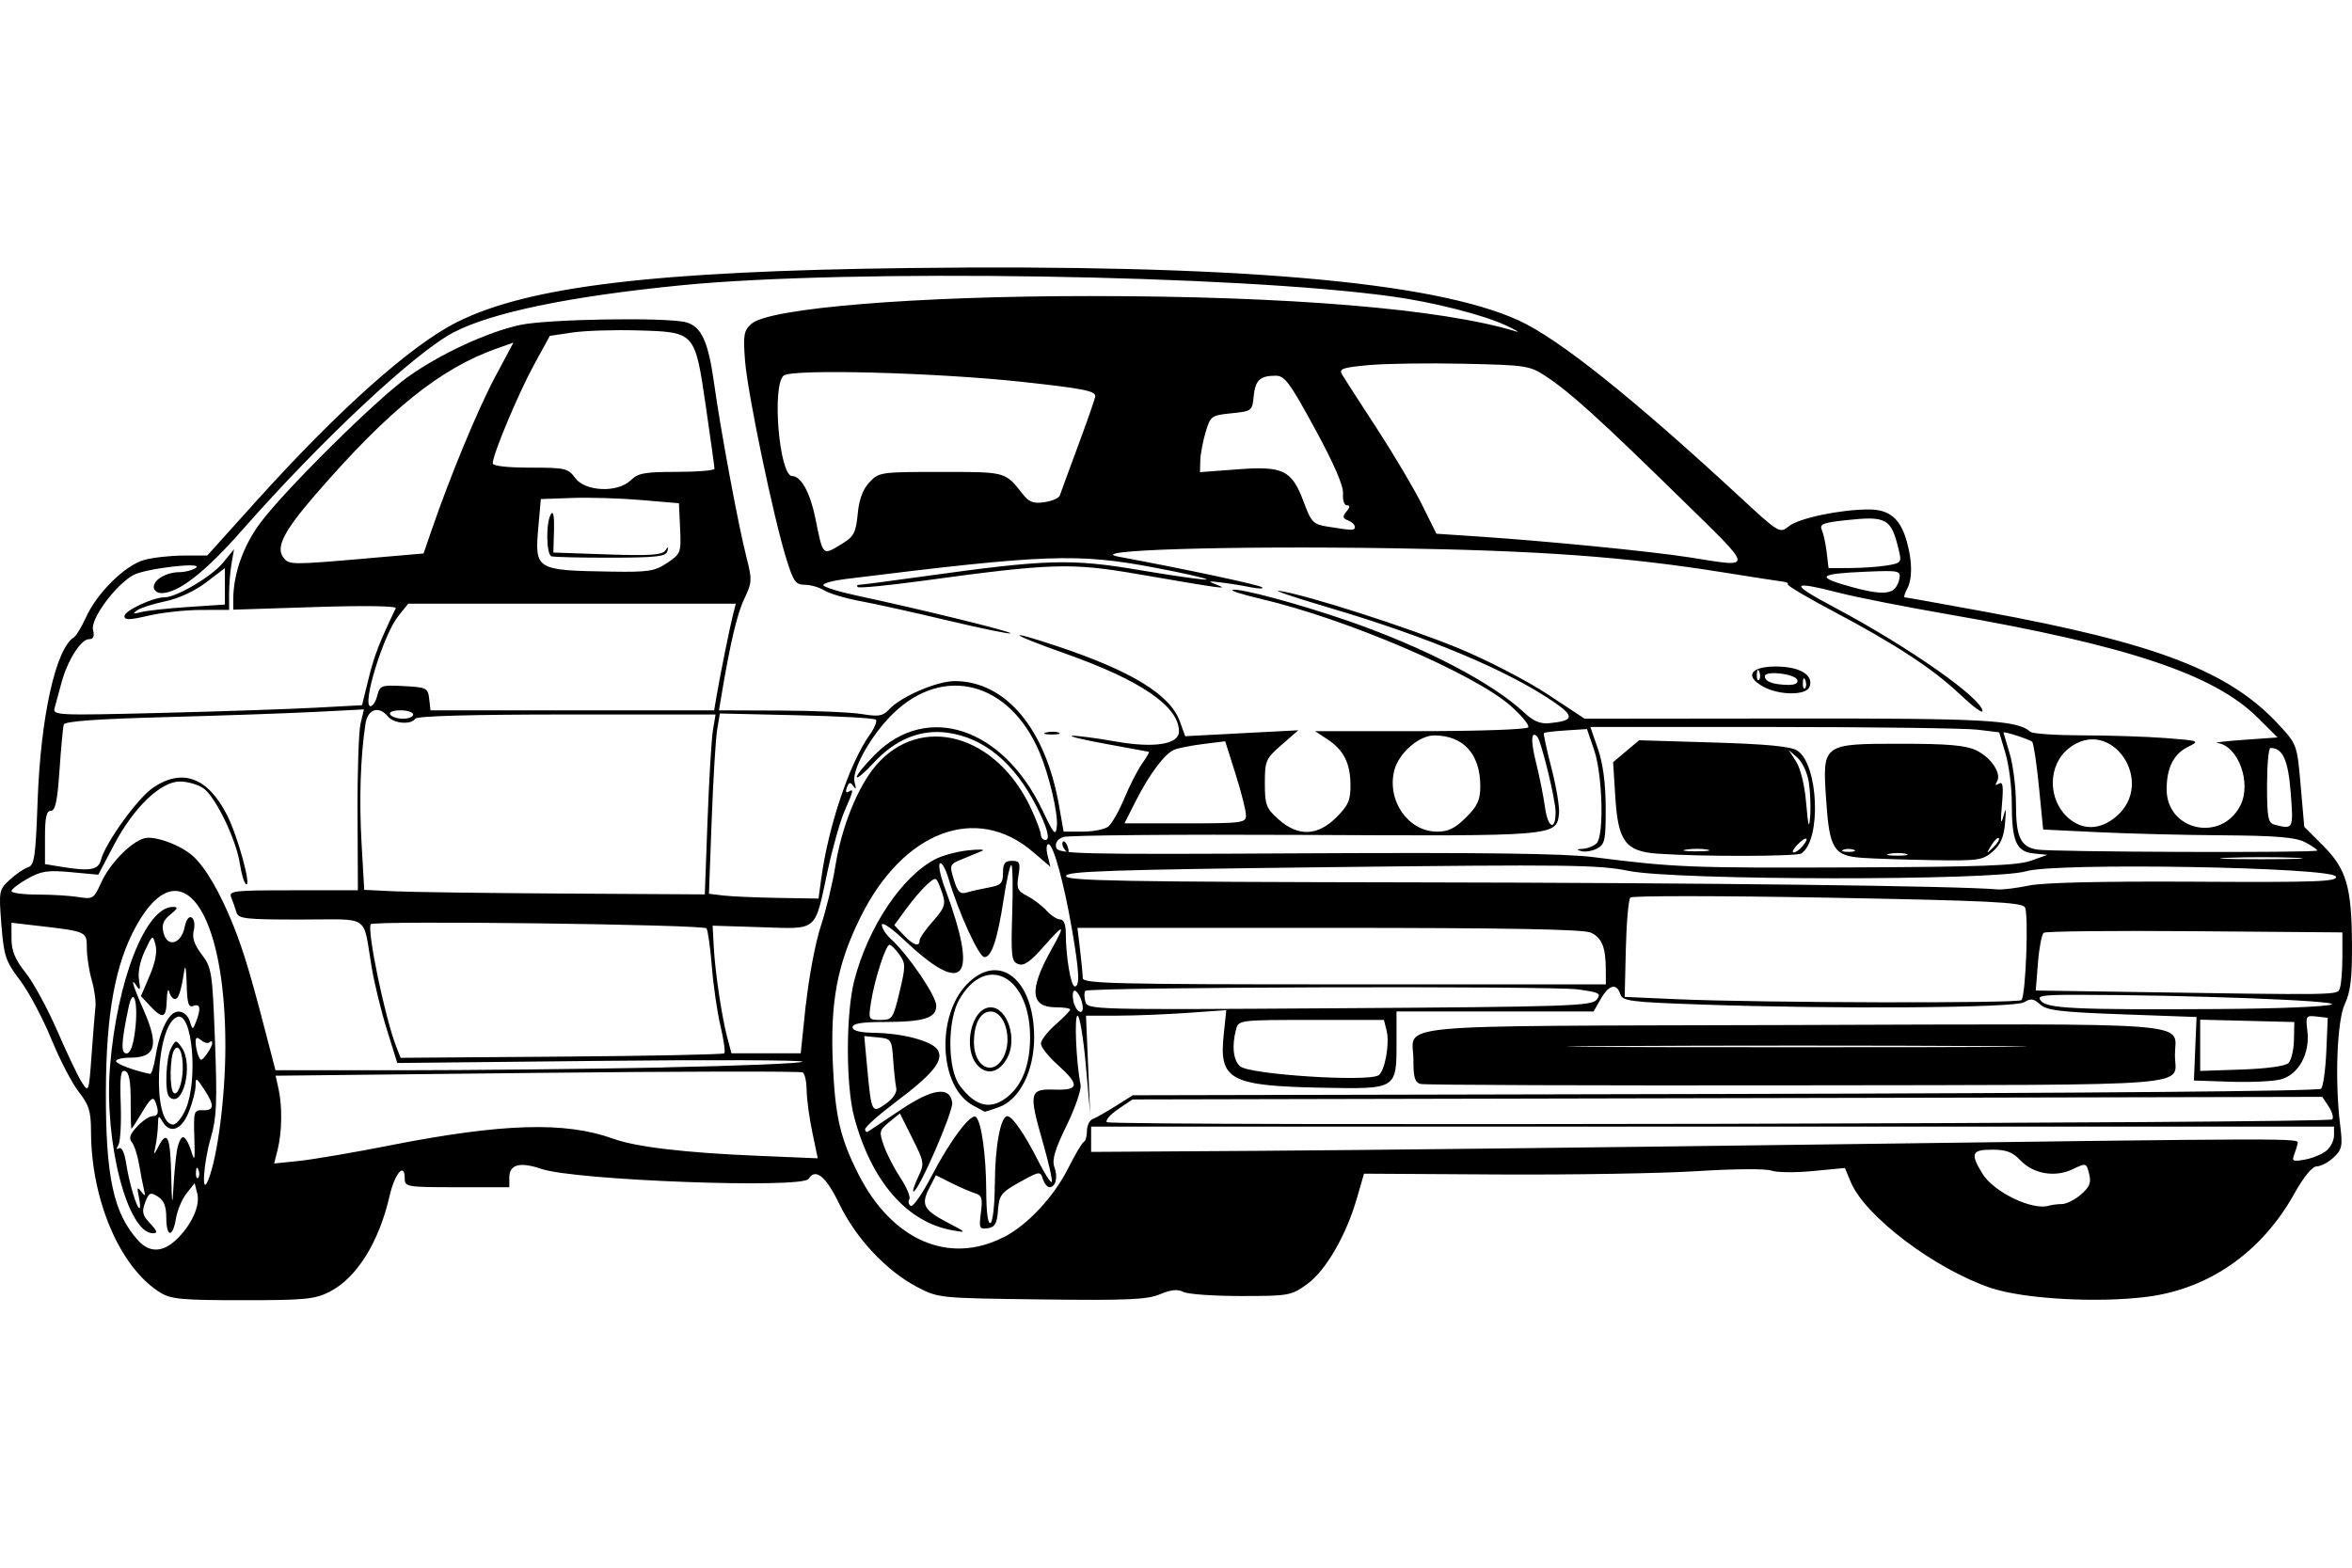 <?xml version="1.0" encoding="UTF-8" standalone="no"?>
<!-- Created with Inkscape (http://www.inkscape.org/) -->
<svg id="svg2" xmlns:rdf="http://www.w3.org/1999/02/22-rdf-syntax-ns#" xmlns="http://www.w3.org/2000/svg" height="45" width="67.5" version="1.1" xmlns:cc="http://creativecommons.org/ns#" xmlns:dc="http://purl.org/dc/elements/1.1/">
 <g id="g4494">
  <rect id="rect2990" opacity="0" height="45" width="67.5" y="0" x="3.5527e-15"/>
  <path id="path4492" d="m4.592 37.098c-1.147-0.715-1.974-2.642-1.98-4.616-0.002-0.587-0.058-0.768-0.352-1.141-0.192-0.244-0.548-0.93-0.791-1.524-0.243-0.595-0.646-1.351-0.896-1.681-0.415-0.548-0.461-0.688-0.533-1.594-0.076-0.966-0.07-1.002 0.238-1.287 0.174-0.161 0.411-0.323 0.526-0.36 0.183-0.058 0.218-0.295 0.275-1.895 0.087-2.43 0.521-4.384 1.044-4.708 0.065-0.04 0.221-0.301 0.348-0.579 0.316-0.697 1.12-1.488 1.668-1.64 0.248-0.069 0.757-0.126 1.13-0.126l0.679-0.001 1.379-1.531c2.382-2.646 4.466-4.506 5.791-5.17 2.051-1.027 5.684-1.462 12.954-1.551 9.321-0.114 15.055 0.379 17.516 1.505 1.14 0.522 3.261 2.214 6.298 5.023 1.177 1.089 1.19 1.097 1.453 0.883 0.285-0.231 1.476-0.481 2.292-0.481 0.598 0 0.909 0.263 1.093 0.923 0.161 0.581 0.163 1.07 0.004 1.367-0.068 0.128-0.098 0.232-0.066 0.232 0.032 0 1.075 0.187 2.316 0.415 4.923 0.905 7.006 1.707 8.424 3.245 0.519 0.562 0.523 0.574 0.625 1.747l0.103 1.181 0.539 0.539c0.672 0.672 0.822 1.185 0.83 2.842 0.005 0.959-0.044 1.366-0.203 1.699-0.226 0.475-0.294 2.201-0.136 3.481 0.075 0.607 0.055 0.702-0.19 0.931-0.15 0.14-0.366 0.254-0.48 0.254-0.13 0-0.371 0.292-0.648 0.788-0.937 1.676-2.438 2.727-4.221 2.956-1.426 0.183-3.546 0.063-4.487-0.254-1.604-0.541-3.607-2.055-4.017-3.035l-0.17-0.408-0.923 0.088c-0.508 0.049-1.044 0.042-1.191-0.014-0.149-0.057-1.087-0.05-2.118 0.016-1.017 0.065-3.587 0.108-5.71 0.096l-3.86-0.023-0.204 0.705c-0.309 1.071-0.892 2.077-1.428 2.465-0.456 0.33-0.521 0.342-1.903 0.342-0.787 0-1.531-0.053-1.653-0.119-0.157-0.084-0.352-0.064-0.667 0.068-0.37 0.155-0.943 0.18-3.404 0.149-2.957-0.037-2.959-0.038-3.58-0.365-0.874-0.461-1.747-1.395-2.22-2.377-0.382-0.793-0.684-1.039-0.882-0.719-0.178 0.288-6.72 0.043-7.673-0.287-0.604-0.209-0.914-0.127-0.914 0.241v0.286h-1.501c-1.441 0-1.501-0.01-1.501-0.25 0-0.479-0.285-0.152-0.434 0.498-0.307 1.336-0.944 2.355-1.721 2.752-0.423 0.216-0.705 0.243-2.494 0.243-1.76-0-2.062-0.029-2.377-0.225zm0.451-1.5c0.444-0.411 0.708-0.982 0.619-1.336l-0.076-0.301-0.234 0.298c-0.129 0.164-0.265 0.488-0.303 0.72-0.091 0.56-0.277 0.541-0.277-0.029 0-0.323-0.069-0.495-0.242-0.603-0.215-0.135-0.256-0.116-0.364 0.169-0.102 0.267-0.078 0.368 0.143 0.603 0.203 0.216 0.222 0.282 0.083 0.282-0.733 0-1.409-2.616-1.235-4.779 0.2-2.488 1.026-4.589 1.804-4.589 0.159 0 0.144 0.044-0.073 0.22-0.207 0.167-0.253 0.294-0.194 0.529 0.107 0.427 0.508 0.316 0.605-0.167 0.043-0.217 0.123-0.326 0.203-0.277 0.072 0.045 0.099 0.211 0.058 0.372-0.051 0.205 0.016 0.408 0.229 0.687 0.288 0.377 0.306 0.498 0.381 2.488 0.066 1.752 0.047 2.202-0.119 2.771-0.215 0.74-0.276 1.715-0.075 1.217 0.269-0.669 0.488-2.368 0.492-3.817 0.01-3.976-1.302-5.756-2.561-3.473-0.6 1.089-0.86 2.505-0.868 4.734-0.009 2.464 0.219 3.517 0.929 4.294 0.318 0.348 0.692 0.343 1.077-0.014zm23.754-0.079c0.691-0.352 1.449-1.165 1.867-2 0.192-0.385 0.39-0.718 0.44-0.74 0.05-0.022 0.09-0.165 0.09-0.317 0-0.153 0.077-0.307 0.171-0.343 0.094-0.036 0.39-0.204 0.658-0.373l0.487-0.307 16.997-0.037c10.485-0.023 17.039-0.08 17.106-0.15 0.06-0.063 0.127-0.546 0.15-1.075l0.041-0.961-0.32-0.037c-0.305-0.035-0.317-0.016-0.264 0.42 0.079 0.648-0.26 1.258-0.772 1.387-0.217 0.055-0.865 0.084-1.44 0.065l-1.045-0.035 0.038-0.912 0.038-0.911-2.13-0.077c-1.775-0.064-2.168-0.111-2.358-0.284-0.187-0.169-0.271-0.181-0.461-0.062-0.262 0.164-5.417 0.2-9.271 0.065-2.041-0.071-2.256-0.099-2.32-0.3-0.103-0.325-0.326-0.269-0.559 0.14l-0.205 0.36h-2.828-2.828v0.878c0 1.359 0.013 1.351-2.123 1.31-2.653-0.051-2.973-0.221-2.838-1.508l0.075-0.719-1.119 0.079c-0.615 0.044-1.521 0.079-2.013 0.079h-0.894l0.06 1.411 0.06 1.411-0.126-1.411c-0.069-0.776-0.175-1.411-0.236-1.411-0.099 0-0.04 1.353 0.087 1.986 0.027 0.134-0.154 0.66-0.401 1.167-0.337 0.69-0.425 0.99-0.352 1.189 0.109 0.294 0.04 0.582-0.139 0.582-0.064 0-0.15-0.106-0.191-0.236-0.072-0.228-0.096-0.225-0.663 0.09-0.535 0.297-0.591 0.37-0.624 0.807-0.029 0.387-0.087 0.488-0.296 0.517-0.238 0.034-0.254-0.003-0.195-0.448 0.054-0.404 0.027-0.497-0.161-0.553-0.124-0.037-0.429-0.169-0.678-0.293l-0.452-0.226-0.187 0.362c-0.249 0.481-0.169 0.634 0.515 0.992 0.559 0.292 0.563 0.299 0.156 0.228-1.313-0.229-2.335-1.403-2.829-3.249-0.244-0.913-0.242-2.989 0.005-3.935 0.4-1.534 1.366-2.977 2.327-3.474 0.205-0.106 0.631-0.22 0.946-0.252 0.315-0.033 0.491-0.025 0.392 0.018-0.099 0.042-0.352 0.146-0.562 0.232-0.373 0.151-0.379 0.166-0.248 0.593 0.111 0.362 0.177 0.425 0.382 0.365 0.136-0.04 0.423-0.105 0.638-0.144 0.333-0.061 0.39-0.122 0.39-0.416 0-0.272 0.054-0.345 0.256-0.345 0.225 0 0.248 0.05 0.188 0.421-0.06 0.369-0.028 0.442 0.255 0.588 0.178 0.092 0.426 0.281 0.552 0.42s0.301 0.253 0.39 0.253c0.103 0 0.162 0.146 0.162 0.404 0 0.66 0.145 1.518 0.257 1.518 0.15 0 0.129-0.425-0.08-1.636-0.232-1.345-0.536-2.448-0.675-2.448-0.059 0-0.07 0.147-0.025 0.326l0.082 0.326-0.505-0.432c-1.625-1.391-3.727-0.592-4.949 1.881-0.667 1.351-0.868 2.419-0.791 4.204 0.066 1.51 0.211 2.136 0.734 3.169 0.961 1.896 2.595 2.609 4.156 1.812zm11.975-4.403c-0.166-0.044-0.21-0.186-0.208-0.678 0.003-1.08-1.085-0.978 10.851-1.015 11.912-0.037 11.007-0.107 11.003 0.852-0.003 0.94 0.979 0.86-10.833 0.879-5.832 0.009-10.698-0.008-10.813-0.039zm16.162-1.089c-2.918-0.018-7.728-0.018-10.689-0-2.961 0.018-0.574 0.033 5.305 0.033 5.879 0 8.302-0.015 5.383-0.033zm-28.382 3.956c0.001-1.058 0.163-1.944 0.357-1.944 0.143 0 0.503 0.523 0.896 1.303 0.178 0.353 0.349 0.618 0.379 0.587 0.03-0.03-0.086-0.547-0.258-1.148-0.408-1.422-0.384-1.529 0.341-1.504 0.709 0.024 0.728-0.135 0.086-0.712-0.264-0.237-0.48-0.511-0.48-0.608s0.189-0.343 0.42-0.546 0.42-0.398 0.42-0.433-0.186-0.064-0.414-0.064c-0.729 0-0.77-0.503-0.132-1.643 0.426-0.763 0.386-0.782-0.211-0.103-0.388 0.441-0.572 0.568-0.734 0.506-0.194-0.074-0.211-0.223-0.172-1.463 0.024-0.759 0.012-1.38-0.026-1.38-0.039 0-0.136 0.432-0.217 0.961-0.179 1.172-0.348 1.682-0.556 1.682-0.156 0-0.741-1.281-1.027-2.248-0.082-0.279-0.194-0.479-0.248-0.445-0.054 0.034 0.006 0.343 0.133 0.687 0.993 2.675 0.591 3.174-1.194 1.484-0.334-0.316-0.606-0.498-0.606-0.404s0.113 0.272 0.252 0.398c0.499 0.451 1.309 1.64 1.309 1.92 0 0.361-0.35 0.469-1.531 0.47-0.616 0.001-0.871 0.045-0.871 0.151-0 0.1 0.211 0.153 0.63 0.16 0.819 0.013 1.656 0.238 1.812 0.489 0.185 0.296-0.124 0.683-1.173 1.473-0.5 0.376-0.909 0.738-0.909 0.805s0.041 0.095 0.09 0.064c0.05-0.031 0.463-0.307 0.919-0.614 0.922-0.62 1.423-0.692 1.491-0.216 0.036 0.251-0.965 2.553-1.11 2.553-0.036 0 0.022-0.183 0.128-0.407 0.189-0.395 0.184-0.428-0.163-1.121l-0.357-0.714-0.306 0.25c-0.288 0.236-0.297 0.275-0.151 0.686 0.085 0.24 0.3 0.655 0.478 0.924 0.178 0.268 0.29 0.541 0.25 0.607-0.04 0.065-0.022 0.151 0.041 0.19s0.334-0.351 0.603-0.867c0.531-1.022 1.134-1.819 1.272-1.684 0.156 0.153 0.286 1.095 0.291 2.114 0.003 0.633 0.049 0.971 0.125 0.924 0.066-0.041 0.12-0.544 0.121-1.118zm-0.63-2.253c-0.977-0.53-1.067-2.584-0.153-3.498 0.911-0.911 1.904-0.115 1.91 1.531 0.003 0.98-0.417 1.81-1.023 2.022-0.209 0.073-0.386 0.13-0.393 0.128-0.006-0.003-0.16-0.085-0.341-0.183zm1.032-0.28c0.393-0.338 0.599-0.891 0.608-1.633 0.022-1.775-1.236-2.483-2.025-1.14-0.353 0.601-0.35 2.003 0.006 2.482 0.465 0.626 0.915 0.719 1.412 0.291zm-0.88-0.85c-0.465-0.465-0.206-1.684 0.358-1.684 0.475 0 0.772 0.897 0.478 1.446-0.222 0.415-0.562 0.511-0.835 0.238zm0.721-0.249c0.272-0.508 0.049-1.315-0.364-1.315-0.293 0-0.48 0.345-0.48 0.884 0 0.711 0.545 0.989 0.844 0.431zm-23.718 2.679c0.036-0.215 0.116-0.39 0.177-0.39 0.061 0 0.165 0.176 0.23 0.39 0.103 0.338 0.115 0.285 0.093-0.39-0.024-0.739-0.011-0.78 0.245-0.771 0.332 0.012 0.34-0.142 0.03-0.61-0.219-0.331-0.239-0.339-0.239-0.093-0 0.147-0.088 0.485-0.194 0.751-0.209 0.523-0.542 0.643-0.758 0.273-0.107-0.183-0.123-0.172-0.128 0.09-0.003 0.165-0.033 0.435-0.067 0.601-0.061 0.298-0.06 0.298 0.08 0.03 0.256-0.488 0.345-0.285 0.368 0.841 0.016 0.785 0.034 0.9 0.06 0.39 0.02-0.396 0.067-0.896 0.103-1.111zm-1.093 1.321c-0.058-0.265-0.045-0.295 0.066-0.15 0.116 0.151 0.128 0.141 0.08-0.06-0.032-0.132-0.094-0.456-0.139-0.721-0.045-0.264-0.138-0.55-0.208-0.634-0.093-0.113-0.053-0.232 0.152-0.45 0.153-0.163 0.35-0.297 0.438-0.297 0.175 0 0.199-0.118 0.083-0.418-0.059-0.154-0.141-0.089-0.367 0.29-0.16 0.269-0.302 0.488-0.316 0.488-0.013 0-0.024-0.36-0.023-0.801 0.001-0.563-0.046-0.817-0.159-0.854-0.128-0.043-0.154 0.154-0.126 0.953 0.019 0.554-0.011 1.082-0.068 1.173-0.065 0.106-0.058 0.138 0.021 0.09 0.074-0.046 0.155 0.129 0.202 0.432 0.088 0.568 0.302 1.289 0.383 1.289 0.029 0 0.021-0.149-0.019-0.33zm55.196 0.21c0.123 0 0.366-0.122 0.54-0.272 0.252-0.217 0.3-0.338 0.236-0.593-0.08-0.318-0.084-0.319-0.476-0.132-0.508 0.242-1.131 0.133-1.505-0.265-0.215-0.229-0.402-0.298-0.8-0.298-0.591 0-0.636 0.108-0.284 0.685 0.324 0.531 1.428 1.066 1.906 0.924 0.088-0.026 0.261-0.048 0.384-0.048zm-53.485-0.983c-0.038-0.096-0.067-0.067-0.072 0.073-0.006 0.127 0.023 0.198 0.063 0.158 0.04-0.04 0.044-0.143 0.009-0.23zm5.492-0.7c3.24-0.636 5.032-0.689 6.41-0.192 0.663 0.239 2.059 0.404 4.18 0.492l1.692 0.071-0.158-0.755c-0.087-0.415-0.159-0.954-0.161-1.198-0.002-0.244-0.052-0.474-0.113-0.512-0.061-0.038-3.49-0.032-7.619 0.013l-7.509 0.081 0.083 0.371c0.112 0.498 0.102 1.242-0.022 1.74l-0.102 0.409 0.721-0.075c0.397-0.041 1.566-0.241 2.598-0.444zm55.587 0.147c0.116-0.1 0.21-0.295 0.21-0.434v-0.252h-17.835-17.835l-0 0.363-0 0.363 4.834-0.031c2.659-0.017 9.941-0.099 16.183-0.183 13.728-0.184 13.637-0.184 13.61-0.032-0.012 0.066-0.058 0.214-0.103 0.33-0.071 0.182-0.028 0.2 0.321 0.134 0.222-0.042 0.498-0.158 0.613-0.258zm-61.441-1.194c0.357-0.854 0.184-2.78-0.238-2.643-0.626 0.204-0.745 3.091-0.127 3.091 0.097 0 0.261-0.202 0.364-0.448zm-0.48-0.352c-0.131-0.131-0.091-1.116 0.056-1.391 0.132-0.246 0.141-0.247 0.3-0.029 0.361 0.494 0.032 1.808-0.356 1.42zm0.392-0.781c0.012-0.47-0.117-0.765-0.247-0.56-0.124 0.196-0.138 1.108-0.019 1.227 0.11 0.11 0.255-0.252 0.266-0.667zm61.686 1.435c0.047-0.047 0.003-0.212-0.098-0.367l-0.184-0.281-17.074 0.037-17.074 0.037-0.413 0.28c-0.227 0.154-0.372 0.322-0.323 0.372 0.113 0.116 35.049 0.037 35.165-0.079zm-41.21-0.904c-0.025-0.116-0.065-0.48-0.088-0.811-0.04-0.581-0.054-0.602-0.436-0.639l-0.394-0.039 0.082 0.879c0.124 1.336 0.133 1.353 0.542 1.061 0.208-0.148 0.322-0.324 0.294-0.452zm-22.982-2.313c0.019-0.165-0.029-0.516-0.106-0.781-0.077-0.264-0.14-0.677-0.141-0.917-0.001-0.485 0.013-0.479-1.472-0.651l-0.691-0.08 0.001 0.464c0.001 0.346 0.105 0.595 0.408 0.975 0.224 0.281 0.634 1.038 0.913 1.681 0.279 0.644 0.595 1.305 0.703 1.47 0.191 0.293 0.198 0.272 0.273-0.781 0.043-0.594 0.093-1.216 0.111-1.381zm36.822 1.95c0.184-0.117 0.327-0.91 0.232-1.288l-0.076-0.301h-2.085c-2.061 0-2.086 0.003-2.158 0.27-0.128 0.478-0.081 0.897 0.12 1.064 0.282 0.234 3.659 0.451 3.966 0.255zm-35.1-0.52c0.126-0.787 0.388-1.309 0.658-1.309 0.142 0 0.273 0.11 0.324 0.27 0.083 0.262 0.089 0.263 0.18 0.03 0.149-0.382 0.126-0.539-0.069-0.464-0.146 0.056-0.183-0.062-0.197-0.634-0.009-0.387-0.038-0.568-0.064-0.403-0.099 0.627-0.168 0.841-0.274 0.841-0.06 0-0.134-0.095-0.164-0.21-0.03-0.116-0.061-0.007-0.069 0.24-0.016 0.523-0.112 0.557-0.477 0.169l-0.265-0.282 0.25-0.584c0.163-0.381 0.222-0.691 0.169-0.889-0.08-0.297-0.087-0.293-0.308 0.176-0.138 0.293-0.203 0.621-0.165 0.841 0.045 0.263 0.03 0.312-0.057 0.18-0.203-0.31-0.133-0.056 0.178 0.649 0.462 1.045 0.366 1.393-0.384 1.393-0.218 0-0.396 0.045-0.396 0.099 0 0.079 0.519 0.274 0.975 0.366 0.041 0.008 0.11-0.206 0.153-0.477zm14.585 0.293c2.191-0.044 3.983-0.117 3.983-0.164s-2.616-0.057-5.814-0.023l-5.814 0.061-0.295-0.948c-0.163-0.521-0.36-1.326-0.438-1.789-0.265-1.561 0.001-1.381-2.038-1.381-1.597 0-1.792-0.022-1.846-0.21-0.033-0.116-0.099-0.305-0.147-0.42-0.08-0.195 0.049-0.21 1.774-0.21h1.86l-0.01-2.192c-0.006-1.206 0.034-2.374 0.087-2.596l0.096-0.404-1.424 0.073c-0.783 0.04-2.712 0.107-4.286 0.149-1.954 0.052-2.875 0.119-2.904 0.212-0.023 0.074-0.078 0.662-0.122 1.306-0.06 0.889-0.12 1.171-0.248 1.171-0.128 0-0.169 0.188-0.169 0.765v0.765l0.45 0.074c0.838 0.138 1.079 0.098 1.155-0.193 0.126-0.489 1.052-1.773 1.497-2.075 0.839-0.57 1.575-0.296 2.127 0.794 0.306 0.605 0.709 2.079 0.539 1.974-0.053-0.033-0.131-0.293-0.174-0.579-0.104-0.694-0.697-1.926-1.045-2.17-0.154-0.108-0.458-0.196-0.676-0.196-0.554 0-1.328 0.744-1.894 1.821l-0.449 0.854-0.784-0.073c-0.667-0.062-0.854-0.034-1.246 0.186-0.254 0.143-0.462 0.304-0.462 0.358s0.338 0.099 0.751 0.099c0.413 0.001 0.943 0.033 1.177 0.072 0.406 0.067 0.437 0.047 0.644-0.411 0.244-0.542 0.839-1.157 1.232-1.275 0.289-0.087 1.041 0.185 1.401 0.507 0.362 0.323 0.784 1.048 1.168 2.008 0.306 0.764 0.522 1.5 1.087 3.692l0.116 0.45h3.579c1.968 0 5.371-0.036 7.562-0.079zm46.632-0.126c0.08-0.08 0.15-0.377 0.156-0.661l0.011-0.515-1.351-0.034-1.351-0.034v0.736 0.736l1.195-0.041c0.723-0.025 1.253-0.099 1.34-0.187zm-59.588-0.566c0.002-0.061-0.032-0.075-0.075-0.031s-0.152 0.019-0.24-0.055c-0.123-0.102-0.161-0.09-0.161 0.051 0 0.102 0.033 0.272 0.074 0.379 0.067 0.174 0.091 0.172 0.236-0.02 0.089-0.118 0.164-0.263 0.166-0.324zm14.697 0.289c0.034-0.034-0.016-0.385-0.109-0.781-0.094-0.396-0.205-1.161-0.248-1.701-0.043-0.54-0.112-1.037-0.154-1.105-0.07-0.114-9.585-0.231-9.638-0.119-0.102 0.218 0.409 2.674 0.729 3.5l0.129 0.334 4.615-0.034c2.538-0.019 4.643-0.062 4.676-0.095zm-16.91-0.657c0.1-0.797-0.048-1.319-0.187-0.662-0.212 1-0.226 1.321-0.059 1.321 0.109 0 0.192-0.222 0.246-0.659zm19.253-0.743c0.08-0.771 0.272-1.784 0.426-2.252 0.154-0.468 0.342-1.243 0.418-1.724 0.179-1.127 0.643-2.278 1.165-2.888 1.283-1.499 3.458-0.897 4.449 1.231 0.156 0.335 0.284 0.676 0.284 0.758 0.001 0.083 0.059 0.15 0.129 0.15 0.15 0 0.058-0.35-0.253-0.961-0.636-1.251-1.509-1.974-2.557-2.118-0.769-0.105-1.495 0.19-2.113 0.86-0.269 0.292-0.49 0.477-0.49 0.411 0-0.066 0.238-0.359 0.53-0.65 1.496-1.496 3.676-0.764 4.802 1.611 0.326 0.688 0.377 0.745 0.41 0.459 0.042-0.36-0.22-1.476-0.5-2.135-0.857-2.017-2.747-2.515-4.199-1.105-0.634 0.616-1.201 1.63-1.104 1.975 0.052 0.185 0.041 0.22-0.035 0.111-0.09-0.129-0.126-0.122-0.187 0.036-0.044 0.115-0.026 0.166 0.043 0.123 0.163-0.101 0.152-0.047-0.111 0.556-0.126 0.289-0.344 1.059-0.484 1.711-0.381 1.776-0.258 1.672-1.906 1.62l-1.395-0.044 0.032 0.601c0.04 0.738 0.229 2.008 0.389 2.612l0.119 0.45h0.994 0.994l0.146-1.401zm2.686-0.362c0.178-0.742 0.177-0.823-0.007-1.077-0.11-0.151-0.235-0.276-0.28-0.278-0.107-0.005-0.433 1.006-0.532 1.648-0.078 0.502-0.073 0.51 0.274 0.51 0.336 0 0.362-0.038 0.545-0.803zm5.258 0.452c0-0.194-0.143-0.49-0.236-0.49-0.05 0-0.065 0.135-0.033 0.3 0.054 0.281 0.27 0.433 0.27 0.19zm14.748-0.231c0.14-0.179 0.085-0.209-0.54-0.295-0.757-0.104-14.026-0.066-14.133 0.041-0.036 0.036-0.037 0.173-0.002 0.306 0.062 0.238 0.144 0.24 7.291 0.194 6.56-0.042 7.243-0.064 7.384-0.246zm21.096 0.136c0.196-0.11-4.171-0.274-7.304-0.275-1.026-0-1.166 0.023-1.04 0.175 0.182 0.219 1.001 0.257 5.062 0.233 1.715-0.01 3.168-0.069 3.283-0.134zm-8.9-0.125c0.124-0.201 0.205-2.5 0.094-2.665-0.097-0.143-1.058-0.19-5.671-0.274-3.055-0.056-5.598-0.058-5.651-0.004-0.053 0.053-0.112 0.717-0.13 1.475l-0.033 1.378 1.501 0.066c2.397 0.105 9.829 0.123 9.889 0.024zm9.133-0.34c0.04-0.104 0.073-0.508 0.073-0.896v-0.706l-4.234-0.034c-2.328-0.019-4.28 0.001-4.337 0.045-0.057 0.043-0.132 0.434-0.166 0.868l-0.063 0.789 2.328 0.035c6.541 0.1 6.321 0.103 6.399-0.1zm-21.066-0.531c-0.002-0.649-0.113-0.92-0.434-1.066-0.208-0.095-2.434-0.135-7.513-0.135h-7.217l0.076 0.631c0.042 0.347 0.076 0.712 0.077 0.811 0.001 0.158 0.916 0.18 7.507 0.18h7.506l-0.002-0.42zm-19.695-0.837c0-0.064 0.162-0.301 0.36-0.526 0.399-0.454 0.415-0.52 0.237-0.987-0.122-0.32-0.126-0.321-0.378-0.098-0.14 0.124-0.41 0.438-0.599 0.697l-0.344 0.471 0.263 0.28c0.276 0.294 0.461 0.359 0.461 0.164zm-2.821-1.776c0.201-1.498 0.814-3.319 1.388-4.126 0.142-0.199 0.222-0.396 0.179-0.439-0.043-0.043-1.067-0.1-2.277-0.127l-2.199-0.05-0.078 0.465c-0.043 0.256-0.113 1.42-0.157 2.587l-0.079 2.123 0.409 0.05c0.225 0.027 0.933 0.058 1.573 0.069l1.164 0.019 0.076-0.57zm-3.263-1.681c0.044-1.173 0.113-2.334 0.155-2.582l0.075-0.45h-4.272c-2.719 0-4.299 0.044-4.346 0.12-0.113 0.182-0.612 0.144-0.781-0.06-0.267-0.322-0.584-0.219-0.649 0.21-0.143 0.946-0.183 2.17-0.112 3.418l0.077 1.346 0.853 0.041c0.469 0.023 2.668 0.052 4.887 0.065l4.034 0.024 0.079-2.132zm37.924 1.878c0.416-0.086 2.117-0.125 4.76-0.11 3.516 0.02 4.104-0.001 4.048-0.148-0.104-0.271-8.046-0.407-8.885-0.153-0.909 0.276-10.077 0.267-11.421-0.011-0.839-0.173-1.773-0.185-8.54-0.106-6.337 0.074-7.598 0.117-7.598 0.255 0 0.139 1.585 0.168 9.998 0.182 8.326 0.013 15.59 0.101 16.738 0.202 0.14 0.012 0.545-0.038 0.901-0.111zm0.046-0.709 0.48-0.172-0.396-0.041c-0.497-0.052-0.624-0.348-0.624-1.453 0-0.446-0.081-1.084-0.18-1.417l-0.18-0.606-0.631-0.076c-0.347-0.042-2.987-0.076-5.867-0.077l-5.236-0.001 0.218 0.631c0.144 0.416 0.219 0.987 0.222 1.677 0.003 0.935-0.022 1.061-0.243 1.179-0.136 0.073-0.338 0.108-0.45 0.078-0.16-0.042-0.151-0.057 0.042-0.068 0.135-0.008 0.311-0.079 0.39-0.158 0.219-0.219 0.172-1.964-0.071-2.678l-0.205-0.601-0.6 0.039c-0.33 0.021-0.616 0.055-0.635 0.075-0.02 0.02 0.078 0.475 0.217 1.012 0.139 0.537 0.236 1.123 0.215 1.304-0.075 0.647-0.06 0.645-7.304 0.609-3.666-0.018-6.782 0.009-6.923 0.06-0.165 0.06-0.239 0.167-0.204 0.299 0.05 0.192 0.53 0.204 7.164 0.169 5.075-0.026 7.436 0.005 8.251 0.109 2.308 0.295 2.791 0.315 7.386 0.296 3.718-0.015 4.783-0.054 5.164-0.19zm-4.835-0.087c-0.82-0.057-0.94-0.252-1.034-1.684-0.105-1.593-0.109-1.59 2.158-1.59 1.333 0 1.847 0.045 2.144 0.186 0.434 0.206 0.744 0.671 0.602 0.902-0.062 0.101-0.044 0.12 0.056 0.058 0.115-0.071 0.134 0.07 0.086 0.612-0.043 0.483-0.032 0.591 0.036 0.344 0.082-0.299 0.091-0.269 0.054 0.18-0.033 0.394-0.129 0.614-0.353 0.811-0.285 0.251-0.41 0.269-1.712 0.248-0.772-0.012-1.689-0.042-2.036-0.066zm1.264-0.114c-0.115-0.03-0.331-0.031-0.48-0.002-0.149 0.029-0.056 0.053 0.209 0.055 0.264 0.001 0.386-0.022 0.272-0.052zm-1.503-0.117c-0.083-0.033-0.218-0.033-0.3 0-0.083 0.033-0.015 0.061 0.15 0.061 0.165 0 0.233-0.027 0.15-0.061zm4.162-0.332c-0.032-0.032-0.129 0.062-0.216 0.207-0.152 0.253-0.149 0.256 0.057 0.057 0.119-0.114 0.191-0.233 0.159-0.265zm-9.791 0.444c-0.922-0.065-1.135-0.351-1.215-1.621l-0.063-1.006 0.373-0.314 0.373-0.314 2.135 0.064c1.51 0.045 2.212 0.112 2.399 0.229 0.616 0.386 0.705 2.583 0.119 2.956-0.139 0.089-2.899 0.093-4.12 0.006zm1.427-0.117c-0.148-0.029-0.418-0.029-0.6-0.002-0.183 0.028-0.062 0.051 0.269 0.052 0.33 0.001 0.48-0.022 0.332-0.05zm2.733-0.099c0.221-0.266 0.095-0.297-0.153-0.037-0.116 0.121-0.163 0.22-0.105 0.22 0.058 0 0.174-0.082 0.257-0.183zm0.182-1.815c-0.042-0.28-0.185-0.594-0.328-0.721l-0.254-0.224 0.215 0.334c0.128 0.2 0.244 0.683 0.288 1.201 0.056 0.658 0.083 0.751 0.113 0.387 0.022-0.264 0.006-0.704-0.035-0.977zm-21.387 1.87c-0.044-0.07-0.053-0.154-0.022-0.185s0.089 0.026 0.128 0.128c0.081 0.212 0.012 0.249-0.106 0.057zm35.35 0.279c-0.509-0.022-1.373-0.023-1.922-0-0.548 0.022-0.132 0.041 0.925 0.041 1.057 0 1.505-0.018 0.997-0.041zm0.625-0.208c0-0.031-0.159-0.139-0.354-0.24-0.273-0.141-0.819-0.186-2.372-0.197-1.11-0.007-2.72-0.048-3.579-0.09l-1.561-0.076-0.121-1.222c-0.067-0.672-0.154-1.255-0.194-1.295-0.068-0.068-0.827-0.314-0.825-0.267 0.001 0.012 0.082 0.287 0.18 0.611 0.098 0.324 0.179 0.976 0.179 1.448 0 0.938 0.129 1.218 0.601 1.3 0.414 0.072 8.047 0.099 8.047 0.028zm-34.691-0.694c0.101-0.083 0.307-0.447 0.458-0.811s0.379-0.809 0.508-0.991 0.216-0.334 0.195-0.338c-0.021-0.004-0.579-0.106-1.239-0.227-0.661-0.121-1.093-0.225-0.961-0.233 0.132-0.007 0.697 0.067 1.256 0.166 1.103 0.194 1.807 0.08 1.806-0.293-0.002-0.719-1.098-1.468-3.272-2.236-1.598-0.564-1.789-0.729-0.254-0.219 2.154 0.716 3.272 1.398 3.55 2.167l0.155 0.427 1.623-0.085 1.623-0.085-0.48 0.419c-0.455 0.397-0.48 0.454-0.48 1.103 0 0.621 0.036 0.717 0.392 1.035 0.561 0.501 1.122 0.482 1.661-0.058 0.342-0.342 0.408-0.494 0.404-0.931-0.005-0.629-0.193-0.999-0.664-1.31l-0.352-0.232 3.025-0.001c1.69-0 3.055-0.049 3.093-0.11 0.037-0.06-0.189-0.336-0.503-0.614-1.049-0.927-4.714-2.498-7.161-3.07-0.52-0.121-0.89-0.239-0.823-0.261 0.182-0.061 1.873 0.392 3.284 0.879 2.21 0.763 4.169 1.782 5.09 2.646 0.261 0.245 0.459 0.328 0.721 0.302 0.699-0.07 0.729-0.194 0.145-0.596-1.337-0.92-3.624-1.88-6.51-2.732-0.991-0.293-1.612-0.504-1.381-0.47 0.777 0.115 3.65 1.035 5.131 1.644 0.807 0.332 1.954 0.923 2.547 1.314l1.079 0.711 5.831-0.006c5.691-0.006 6.574 0.042 6.963 0.383 0.063 0.055 0.738 0.1 1.501 0.101 0.763 0 1.835 0.036 2.383 0.078 0.964 0.075 0.985 0.083 0.646 0.247-0.418 0.203-0.622 0.603-0.622 1.225 0 1.184 1.564 1.531 2.113 0.469 0.336-0.651-0.061-1.731-0.663-1.801-0.104-0.012 0.243-0.053 0.772-0.09l0.961-0.068-0.57-0.568c-1.25-1.245-3.752-2.079-8.917-2.973-1.189-0.206-2.576-0.479-3.083-0.608-1.438-0.365-1.458-0.282-0.105 0.439 2.108 1.123 4.208 2.599 4.208 2.957 0 0.071-0.291-0.147-0.646-0.483-0.78-0.738-1.845-1.436-3.648-2.391-0.743-0.394-1.327-0.74-1.297-0.77 0.03-0.03-0.038-0.065-0.15-0.078-0.112-0.013-0.88-0.131-1.706-0.264-2.793-0.447-5.256-0.626-9.493-0.692-4.72-0.073-8.869 0.054-7.861 0.241 1.954 0.363 4.071 0.815 4.132 0.883 0.039 0.043-0.118 0.04-0.349-0.007-0.231-0.047-0.61-0.108-0.841-0.136-0.376-0.045-0.388-0.038-0.12 0.066 0.369 0.143 0.211 0.122-2.265-0.305-1.921-0.331-2.47-0.314-6.186 0.194-0.982 0.134-1.815 0.214-1.851 0.178s-0.015-0.066 0.047-0.066 0.869-0.105 1.792-0.234c3.621-0.504 4.269-0.522 6.3-0.179 1.005 0.17 1.849 0.287 1.875 0.261s-0.641-0.179-1.483-0.338c-2.222-0.421-3.128-0.388-8.887 0.326-0.347 0.043-0.631 0.121-0.631 0.173 0 0.052 0.419 0.185 0.931 0.295 1.939 0.417 4.488 1.043 4.441 1.09-0.027 0.027-0.828-0.137-1.78-0.364-0.952-0.227-2.082-0.478-2.511-0.557-0.429-0.079-0.9-0.218-1.047-0.308-0.146-0.091-0.401-0.165-0.566-0.165-0.263 0-0.328-0.093-0.535-0.763-0.371-1.201-1.107-4.737-1.179-5.663-0.058-0.746-0.037-0.866 0.184-1.065 0.503-0.452 4.717-0.797 9.727-0.796 5.69 0.001 10.085 0.366 12.211 1.014 0.132 0.04 0.004-0.037-0.284-0.171-0.65-0.303-2.069-0.665-3.259-0.83-4.482-0.624-15.602-0.799-20.417-0.322-3.186 0.316-5.412 0.776-6.515 1.345-1.105 0.571-3.804 3.095-6.085 5.689-1.056 1.201-1.826 1.802-2.311 1.802-0.122 0-0.221-0.079-0.221-0.176 0-0.214 0.365-0.424 0.743-0.426 0.153-0.001 0.359-0.054 0.458-0.117 0.301-0.193-1.466 0.011-1.802 0.208-0.52 0.306-1.216 1.258-1.142 1.563 0.047 0.191 0.012 0.27-0.118 0.27-0.231 0-0.624 0.628-0.79 1.261-0.069 0.264-0.156 0.582-0.192 0.707-0.064 0.219 0.035 0.224 3.04 0.149 1.708-0.043 3.708-0.11 4.443-0.15l1.337-0.072 0.19-0.771c0.16-0.65 0.313-1.044 0.779-2.013 0.032-0.065-0.897-0.079-2.306-0.034l-2.358 0.076v-0.291c0-0.73 0.283-1.535 0.772-2.195 0.695-0.937 3.321-3.538 4.231-4.189 0.923-0.661 2.28-1.291 3.224-1.497 0.786-0.172 4.234-0.227 4.772-0.076 0.44 0.123 0.634 0.551 0.803 1.77 0.182 1.315 0.693 4.063 0.924 4.964 0.168 0.659 0.165 0.73-0.06 1.201-0.207 0.433-0.407 1.284-0.662 2.812l-0.065 0.39 1.768 0.007c0.973 0.004 2.025 0.049 2.338 0.101 0.474 0.078 0.602 0.057 0.767-0.125 0.338-0.373 1.381-0.824 1.9-0.822 1.461 0.008 2.6 1.371 2.986 3.57l0.132 0.751h0.553c0.304 0 0.636-0.068 0.737-0.15zm-1.787-2.695c0.117-0.03 0.279-0.028 0.36 0.004 0.081 0.033-0.014 0.058-0.212 0.055-0.198-0.002-0.265-0.029-0.148-0.06zm20.587-1.31c-0.561-0.304-0.379-0.589 0.372-0.583 0.679 0.006 1.075 0.251 0.947 0.586-0.095 0.247-0.861 0.245-1.319-0.003zm1.2-0.19c-0.038-0.096-0.067-0.067-0.072 0.073-0.006 0.127 0.023 0.198 0.063 0.158 0.04-0.04 0.044-0.143 0.009-0.23zm-0.231-0.007c-0.058-0.178-0.932-0.278-0.932-0.107 0 0.152 0.217 0.236 0.641 0.248 0.221 0.006 0.323-0.043 0.291-0.141zm-1.09-0.233c-0.038-0.096-0.067-0.067-0.072 0.073-0.006 0.127 0.023 0.198 0.063 0.158 0.04-0.04 0.044-0.143 0.009-0.23zm-46.919-1.601c0-0.154 0.818-0.538 1.147-0.538 0.345 0 1.352-0.594 1.675-0.987l0.323-0.394-0.071 0.405c-0.039 0.223-0.071 0.615-0.071 0.871v0.465l-0.811 0.002c-0.446 0.001-1.121 0.075-1.501 0.164-0.55 0.129-0.691 0.132-0.691 0.011zm1.831-0.261 1.051-0.07v-0.523-0.523l-0.538 0.41c-0.326 0.249-0.787 0.463-1.171 0.543-0.348 0.073-0.714 0.19-0.813 0.26-0.139 0.098-0.112 0.11 0.12 0.05 0.165-0.043 0.773-0.109 1.351-0.147zm36.672 6.041c0.33-0.33 0.408-0.502 0.408-0.895 0-0.924-0.485-1.459-1.324-1.459-0.438 0-1.021 0.512-1.145 1.006-0.218 0.87 0.402 1.756 1.229 1.756 0.321 0 0.522-0.098 0.831-0.408zm2.568-0.169c-0.002-0.353-0.417-2.044-0.529-2.155-0.177-0.177-0.188 0.125-0.027 0.768 0.097 0.387 0.211 0.962 0.255 1.277 0.082 0.595 0.306 0.677 0.302 0.111zm16.082 0.15c1.177-0.99-0.145-2.915-1.35-1.967-0.61 0.48-0.617 1.476-0.013 2.004 0.408 0.357 0.911 0.343 1.363-0.037zm5.017-0.683c-0.073-0.947-0.228-1.291-0.583-1.291-0.053 0-0.097 0.482-0.097 1.072 0 0.92 0.03 1.08 0.21 1.127 0.546 0.143 0.55 0.135 0.47-0.908zm-29.984 0.637c0-0.129-0.134-0.659-0.298-1.177l-0.298-0.944-0.633 0.079c-0.348 0.043-0.724 0.118-0.837 0.167-0.272 0.118-0.712 0.708-1.102 1.479l-0.319 0.631h1.744c1.648 0 1.744-0.013 1.744-0.234zm-23.9-2.889c0-0.066-0.165-0.12-0.367-0.12-0.214 0-0.336 0.05-0.293 0.12 0.041 0.066 0.206 0.12 0.367 0.12s0.293-0.054 0.293-0.12zm8.714-0.57c0.107-0.626 0.376-1.951 0.468-2.312l0.077-0.3h-4.701-4.701l-0.288 0.36c-0.425 0.53-1.054 2.582-0.792 2.582 0.064 0 0.151-0.138 0.193-0.306 0.073-0.289 0.115-0.304 0.764-0.27 0.65 0.034 0.689 0.054 0.725 0.366l0.038 0.33h4.07 4.07l0.077-0.45zm33.76-3.004c0.076-0.049 0.157-0.196 0.18-0.328 0.04-0.227-0.013-0.238-0.979-0.197-1.36 0.058-1.444 0.149-0.4 0.436 0.68 0.187 1.008 0.211 1.199 0.089zm-35.182-0.779c0.388-0.262 0.4-0.293 0.368-0.991l-0.033-0.721-1.081-0.092c-0.595-0.051-1.486-0.078-1.982-0.06l-0.901 0.032-0.069 0.781c-0.111 1.257-0.096 1.266 2.103 1.302 1.057 0.017 1.239-0.012 1.594-0.251zm-3.324-0.189c-0.151-0.05-0.163-0.976-0.015-1.21 0.068-0.108 0.1 0.06 0.088 0.467l-0.018 0.635 1.547 0.054c1.206 0.042 1.572 0.018 1.661-0.107 0.09-0.129 0.103-0.125 0.063 0.019-0.041 0.148-0.328 0.18-1.626 0.182-0.867 0.001-1.632-0.017-1.701-0.04zm38.322 0.264c0.418-0.069 0.431-0.087 0.344-0.449-0.218-0.905-0.345-0.977-1.51-0.852-0.664 0.071-0.771 0.114-0.698 0.279 0.048 0.107 0.111 0.398 0.14 0.646l0.053 0.45 0.618-0.001c0.34-0.001 0.814-0.034 1.053-0.073zm-43.612-0.205 1.62-0.14 0.227-0.661c0.532-1.551 1.337-3.492 1.826-4.407l0.526-0.985-0.464 0.164c-1.633 0.576-3.095 1.751-5.199 4.177-0.938 1.081-1.173 1.548-0.928 1.844 0.162 0.195 0.235 0.195 2.391 0.009zm37.676-1.744c-2.297-2.249-3.143-3.015-3.825-3.467-0.488-0.323-0.563-0.335-2.374-0.375-1.029-0.023-2.262-0.005-2.74 0.04-0.769 0.072-0.856 0.105-0.75 0.282 0.066 0.11 0.514 0.805 0.996 1.544 0.481 0.739 1.062 1.719 1.29 2.178l0.414 0.835 1.201 0.08c1.991 0.133 4.98 0.428 6.065 0.599 1.871 0.295 1.889 0.405-0.277-1.716zm-24.03 1.315c0.322-0.197 0.382-0.313 0.433-0.844 0.04-0.421 0.147-0.71 0.338-0.912 0.272-0.289 0.322-0.296 2.05-0.296 1.88 0 1.84-0.011 2.354 0.643 0.177 0.225 0.305 0.272 0.619 0.226 0.218-0.032 0.416-0.119 0.44-0.193 0.024-0.074 0.263-0.726 0.531-1.448 0.268-0.722 0.487-1.353 0.487-1.403 0-0.151-0.364-0.222-2.111-0.411-2.462-0.267-6.596-0.376-6.832-0.18-0.347 0.288-0.126 2.886 0.245 2.886 0.252 0 0.512 0.472 0.66 1.192 0.231 1.132 0.197 1.099 0.785 0.741zm14.699-0.479c0-0.059-0.087-0.141-0.194-0.182-0.157-0.06-0.165-0.108-0.045-0.253 0.105-0.127 0.109-0.179 0.012-0.179-0.076 0-0.125-0.15-0.111-0.335 0.017-0.221-0.257-0.855-0.805-1.861-0.728-1.338-0.868-1.527-1.135-1.525-0.446 0.003-0.58 0.131-0.625 0.6-0.039 0.408-0.056 0.421-0.637 0.479-0.576 0.058-0.602 0.077-0.741 0.54-0.079 0.264-0.148 0.631-0.153 0.815l-0.009 0.335 1.076-0.081c1.318-0.099 1.56 0.02 1.902 0.94 0.219 0.588 0.27 0.639 0.7 0.707 0.724 0.114 0.765 0.114 0.765-0zm-20.777-1.334c0.205-0.205 0.4-0.24 1.321-0.24 0.594 0 1.081-0.041 1.08-0.09-0-0.05-0.111-0.847-0.246-1.772-0.316-2.166-0.301-2.149-1.948-2.199-0.675-0.02-1.521 0.007-1.88 0.06l-0.652 0.097-0.459 0.84c-0.447 0.819-1.18 2.57-1.18 2.818 0 0.076 0.416 0.124 1.075 0.124 1.005 0 1.089 0.019 1.291 0.296 0.287 0.395 1.228 0.432 1.597 0.064z"/>
 </g>
</svg>
